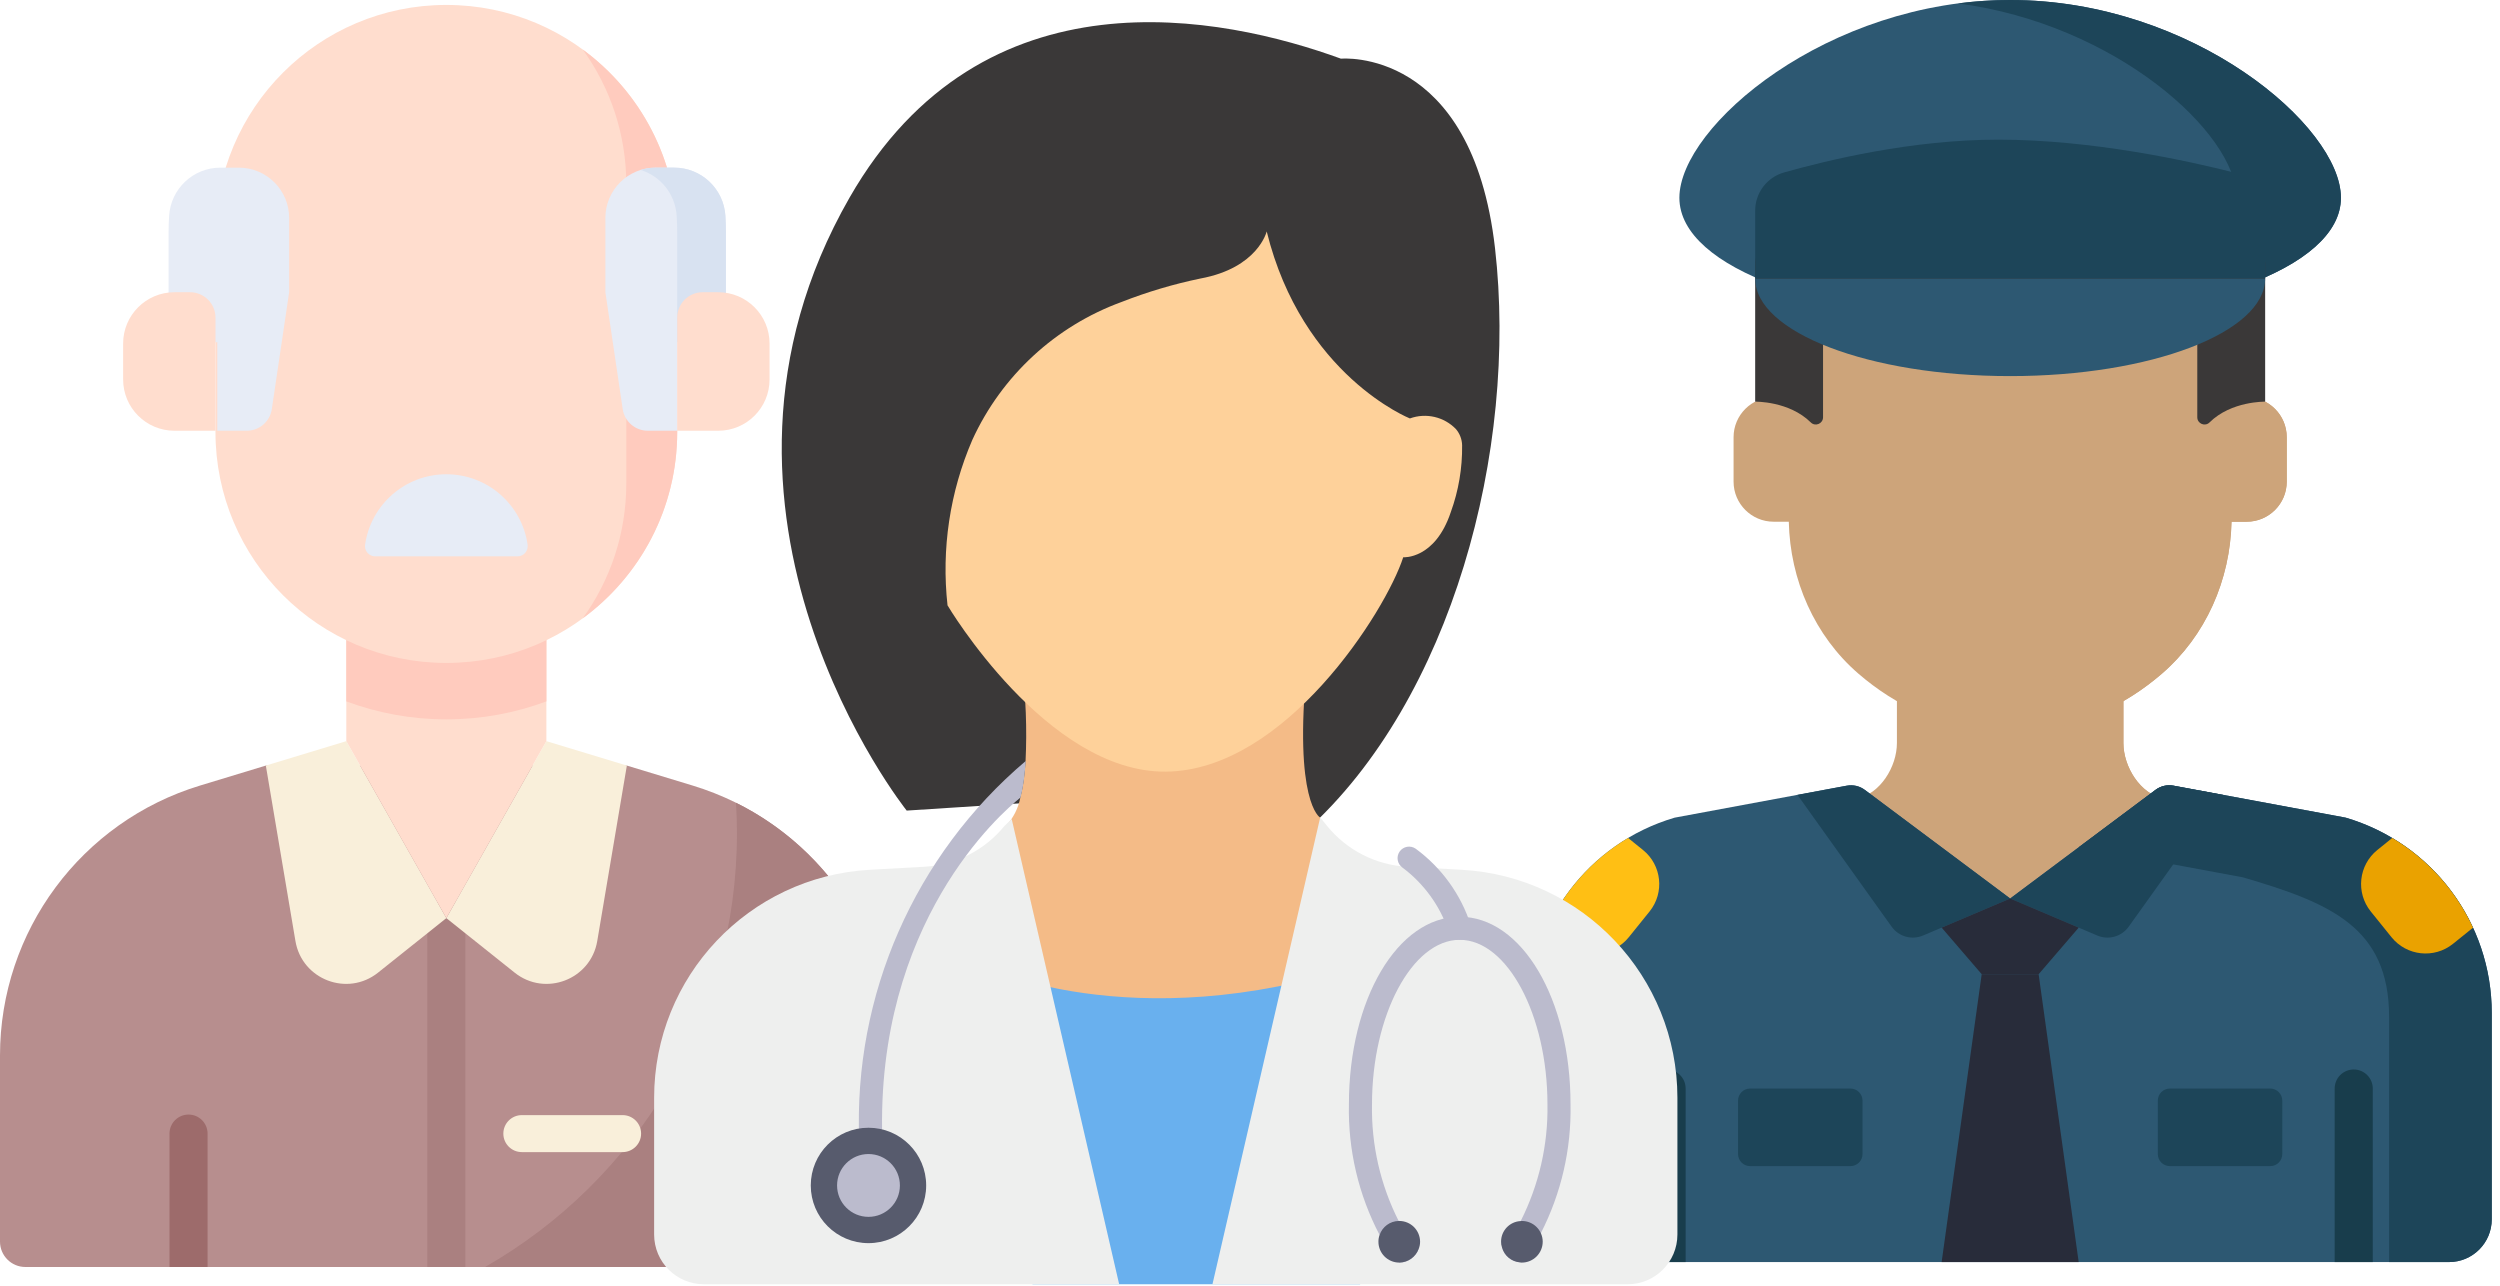 <svg width="175" height="90" viewBox="0 0 175 90" fill="none" xmlns="http://www.w3.org/2000/svg">
<path d="M62.489 73.886V86.912C62.489 87.894 61.693 88.69 60.711 88.69H1.778C0.796 88.69 0 87.894 0 86.912V73.886C0 65.187 5.69 57.513 14.012 54.986L18.608 53.59H43.881L48.476 54.986C56.798 57.513 62.489 65.187 62.489 73.886Z" fill="#B78E8E"/>
<path d="M31.244 62.936C30.508 62.936 29.911 63.533 29.911 64.269V88.69H32.577V64.269C32.577 63.533 31.98 62.936 31.244 62.936Z" fill="#AA8080"/>
<path d="M51.519 56.194C51.562 56.899 51.586 57.61 51.586 58.326C51.586 71.327 44.487 82.669 33.954 88.69H60.711C61.692 88.69 62.488 87.894 62.488 86.912V73.886C62.488 66.295 58.154 59.485 51.519 56.194Z" fill="#AA8080"/>
<path d="M31.244 64.269L36.026 68.085C38.165 69.792 41.351 68.574 41.807 65.875L43.88 53.59L38.247 51.88L31.244 64.269Z" fill="#F9EFDA"/>
<path d="M31.244 64.269L26.462 68.085C24.323 69.792 21.137 68.574 20.681 65.875L18.608 53.59L24.241 51.88L31.244 64.269Z" fill="#F9EFDA"/>
<path d="M38.247 51.88V44.697H24.241V51.88L31.244 64.269L38.247 51.88Z" fill="#FFDDCE"/>
<path d="M24.241 49.097C26.423 49.91 28.782 50.356 31.244 50.356C33.706 50.356 36.065 49.91 38.247 49.097V44.697H24.241V49.097H24.241Z" fill="#FFCBBE"/>
<path d="M31.244 0.345C22.319 0.345 15.083 7.58 15.083 16.506V30.245C15.083 39.17 22.319 46.406 31.244 46.406C40.169 46.406 47.405 39.17 47.405 30.245V16.506C47.405 7.58 40.169 0.345 31.244 0.345V0.345Z" fill="#FFDDCE"/>
<path d="M40.792 3.467C42.71 6.124 43.841 9.387 43.841 12.914V33.836C43.841 37.364 42.71 40.626 40.792 43.283C44.801 40.342 47.405 35.598 47.405 30.245V16.506C47.405 11.152 44.801 6.408 40.792 3.467Z" fill="#FFCBBE"/>
<path d="M50.623 79.353V88.69H47.957V79.353C47.957 78.617 48.554 78.019 49.29 78.019C50.026 78.019 50.623 78.617 50.623 79.353Z" fill="#9D6B6B"/>
<path d="M14.531 79.353V88.69H11.865V79.353C11.865 78.617 12.461 78.019 13.198 78.019C13.934 78.019 14.531 78.617 14.531 79.353Z" fill="#9D6B6B"/>
<path d="M26.26 38.945C25.823 38.945 25.494 38.555 25.557 38.122C25.956 35.338 28.35 33.199 31.244 33.199C34.138 33.199 36.533 35.338 36.932 38.122C36.994 38.555 36.666 38.945 36.229 38.945H26.26Z" fill="#E7ECF6"/>
<path d="M42.377 20.456L43.589 28.636C43.718 29.507 44.466 30.152 45.347 30.152H47.405V23.96H50.816V16.326C50.816 15.918 50.804 15.513 50.779 15.112C50.662 13.215 49.093 11.735 47.193 11.735H45.898C43.953 11.735 42.377 13.311 42.377 15.255V20.456H42.377Z" fill="#E7ECF6"/>
<path d="M50.779 15.111C50.662 13.215 49.093 11.734 47.193 11.734H45.898C45.53 11.734 45.176 11.791 44.843 11.896C46.236 12.327 47.273 13.583 47.367 15.111C47.392 15.513 47.405 15.918 47.405 16.326V23.96H50.816V16.326C50.816 15.918 50.804 15.513 50.779 15.111Z" fill="#D8E2F1"/>
<path d="M50.278 30.152H47.405V22.234C47.405 21.252 48.201 20.456 49.182 20.456H50.278C52.261 20.456 53.869 22.064 53.869 24.047V26.561C53.869 28.545 52.261 30.152 50.278 30.152Z" fill="#FFDDCE"/>
<path d="M20.24 20.456L19.028 28.636C18.899 29.507 18.151 30.152 17.27 30.152H15.212V23.96H11.8V16.326C11.8 15.918 11.813 15.513 11.838 15.112C11.954 13.215 13.523 11.735 15.424 11.735H16.719C18.663 11.735 20.24 13.311 20.24 15.255V20.456H20.24Z" fill="#E7ECF6"/>
<path d="M43.583 80.647H36.528C35.813 80.647 35.234 80.067 35.234 79.353C35.234 78.638 35.813 78.058 36.528 78.058H43.583C44.297 78.058 44.877 78.638 44.877 79.353C44.877 80.067 44.297 80.647 43.583 80.647Z" fill="#F9EFDA"/>
<path d="M12.211 30.152H15.084V22.234C15.084 21.252 14.288 20.456 13.306 20.456H12.21C10.227 20.456 8.619 22.064 8.619 24.047V26.561C8.619 28.545 10.227 30.152 12.211 30.152Z" fill="#FFDDCE"/>
<path d="M146.304 64.555L154.842 56.536L151.452 55.907C149.816 55.578 148.639 53.68 148.639 52.011V44.575H140.711H132.784V52.011C132.784 53.68 131.607 55.578 129.971 55.907L126.581 56.536L135.119 64.555C138.262 67.508 143.16 67.508 146.304 64.555Z" fill="#CDA47A"/>
<path d="M141.363 44.575V55.138C141.363 56.807 142.54 58.705 144.176 59.033L150.863 60.274L154.842 56.536L151.452 55.907C149.816 55.578 148.639 53.68 148.639 52.011V44.575H141.363Z" fill="#CDA47A"/>
<path d="M164.198 57.236L152.146 54.997C151.704 54.915 151.247 55.021 150.887 55.291L140.711 62.896L130.536 55.291C130.176 55.021 129.719 54.915 129.277 54.997L117.225 57.236C111.163 59.021 107 64.585 107 70.905V85.351C107 87.004 108.34 88.345 109.994 88.345H171.429C173.082 88.345 174.422 87.004 174.422 85.351V70.905C174.423 64.586 170.26 59.021 164.198 57.236Z" fill="#2D5872"/>
<path d="M164.198 57.236L152.146 54.997C151.704 54.915 151.247 55.022 150.887 55.291L145.543 59.285L157.012 61.415C163.075 63.2 167.237 64.875 167.237 71.195V88.345H171.429C173.082 88.345 174.423 87.004 174.423 85.351V70.905C174.423 64.586 170.26 59.021 164.198 57.236Z" fill="#1D4559"/>
<path d="M125.819 55.639L132.415 64.869C132.912 65.564 133.825 65.821 134.611 65.487L140.711 62.896L130.536 55.291C130.176 55.021 129.719 54.915 129.277 54.997L125.819 55.639Z" fill="#1D4559"/>
<path d="M155.604 55.639L149.008 64.869C148.511 65.564 147.598 65.821 146.811 65.487L140.711 62.896L150.887 55.291C151.247 55.021 151.704 54.915 152.146 54.997L155.604 55.639Z" fill="#1D4559"/>
<path d="M140.711 0C127.924 0 117.557 8.847 117.557 13.845C117.557 18.844 127.924 22.417 140.711 22.417C153.499 22.417 163.865 18.844 163.865 13.845C163.865 8.847 153.499 0 140.711 0Z" fill="#2D5872"/>
<path d="M140.711 0C139.469 0 138.249 0.085 137.06 0.24C148.112 1.684 156.562 9.332 156.562 13.845C156.562 18.359 148.112 21.709 137.06 22.317C138.249 22.382 139.469 22.416 140.711 22.416C153.499 22.416 163.865 18.844 163.865 13.845C163.865 8.846 153.499 0 140.711 0Z" fill="#1D4559"/>
<path d="M157.267 27.801H156.21V26.56V23.594C156.21 19.406 154.491 15.348 151.317 12.615C148.829 10.473 132.593 10.473 130.105 12.615C126.931 15.348 125.212 19.406 125.212 23.594V26.56V27.801H124.155C122.606 27.801 121.35 29.057 121.35 30.606V33.715C121.35 35.264 122.606 36.52 124.155 36.52H125.216C125.304 40.591 127.014 44.51 130.105 47.171C132.593 49.313 136.091 51.184 140.711 51.235C145.331 51.183 148.829 49.313 151.317 47.171C154.408 44.51 156.119 40.591 156.206 36.52H157.267C158.816 36.52 160.072 35.264 160.072 33.715V30.606C160.072 29.057 158.816 27.801 157.267 27.801Z" fill="#CDA47A"/>
<path d="M157.267 27.801H156.211V26.56V23.594C156.211 19.406 154.491 15.348 151.318 12.615C149.751 11.266 142.736 10.767 137.133 11.116C140.43 11.322 143.239 11.821 144.16 12.615C147.334 15.348 149.054 19.406 149.054 23.594V26.56L149.049 36.52C148.962 40.591 147.251 44.51 144.161 47.171C142.361 48.721 140.032 50.127 137.133 50.807C138.242 51.067 139.433 51.221 140.711 51.235C145.332 51.183 148.829 49.313 151.318 47.171C154.408 44.51 156.119 40.591 156.206 36.52H157.267C158.817 36.52 160.072 35.264 160.072 33.715V30.606C160.073 29.057 158.817 27.801 157.267 27.801Z" fill="#CDA47A"/>
<path d="M122.862 18.459V28.117C122.862 28.117 125.233 28.064 126.756 29.571C127.073 29.885 127.613 29.656 127.613 29.209V22.057H153.81V29.209C153.81 29.656 154.349 29.885 154.666 29.571C156.19 28.064 158.561 28.117 158.561 28.117V18.459C158.561 12.477 122.862 12.477 122.862 18.459Z" fill="#3A3838"/>
<path d="M140.711 26.327C130.853 26.327 122.862 23.267 122.862 19.493H158.561C158.561 23.267 150.569 26.327 140.711 26.327Z" fill="#2D5872"/>
<path d="M122.862 14.749V19.493H158.561V14.798C158.561 13.525 157.698 12.415 156.464 12.099C153.161 11.255 146.443 9.778 139.876 9.775C133.824 9.773 127.899 11.222 124.894 12.067C123.692 12.405 122.862 13.5 122.862 14.749Z" fill="#1D4559"/>
<path d="M140.712 62.896L135.915 64.934L138.719 68.194H142.705L145.509 64.934L140.712 62.896Z" fill="#282C3A"/>
<path d="M142.704 68.194H140.711H138.719L135.914 88.345H145.508L142.704 68.194Z" fill="#282C3A"/>
<path d="M158.915 81.629H151.892C151.425 81.629 151.047 81.251 151.047 80.784V77.043C151.047 76.576 151.425 76.198 151.892 76.198H158.915C159.381 76.198 159.76 76.576 159.76 77.043V80.784C159.76 81.251 159.381 81.629 158.915 81.629Z" fill="#1D4559"/>
<path d="M129.531 81.629H122.508C122.041 81.629 121.663 81.251 121.663 80.784V77.043C121.663 76.576 122.041 76.198 122.508 76.198H129.531C129.997 76.198 130.376 76.576 130.376 77.043V80.784C130.376 81.251 129.997 81.629 129.531 81.629Z" fill="#1D4559"/>
<path d="M109.71 66.066C111.027 67.128 112.955 66.921 114.017 65.604L115.469 63.804C116.531 62.487 116.324 60.559 115.007 59.497L113.966 58.658C111.476 60.139 109.511 62.34 108.312 64.938L109.71 66.066Z" fill="#FFBF14"/>
<path d="M173.111 64.938C171.912 62.34 169.947 60.139 167.456 58.658L166.416 59.497C165.099 60.559 164.892 62.487 165.954 63.804L167.405 65.604C168.467 66.921 170.395 67.128 171.712 66.066L173.111 64.938Z" fill="#EAA200"/>
<path d="M164.761 74.864C164.024 74.864 163.427 75.461 163.427 76.198V88.345H166.095V76.198C166.094 75.461 165.497 74.864 164.761 74.864Z" fill="#183D4C"/>
<path d="M116.662 74.864C115.925 74.864 115.328 75.461 115.328 76.198V88.345H117.995V76.198C117.995 75.461 117.398 74.864 116.662 74.864Z" fill="#183D4C"/>
<path d="M72.856 56.136L63.469 56.741C63.469 56.741 46.815 35.914 59.466 13.838C68.791 -2.429 85.645 1.117 93.866 4.107C93.866 4.107 103.035 3.245 104.651 17.372C106.267 31.499 101.623 48.969 91.428 58.153L72.856 56.136Z" fill="#3A3838"/>
<path d="M94.316 67.879L88.737 78.506L77.964 79.79L68.612 75.882L67.401 66.596L69.76 59.809L70.43 57.806C70.937 57.251 71.281 56.567 71.423 55.828C71.542 55.372 71.629 54.908 71.682 54.44C71.73 54.061 71.77 53.673 71.789 53.269C71.897 51.026 71.811 48.778 71.531 46.551C71.531 46.551 92.431 36.926 91.484 46.551C90.537 56.175 92.404 57.226 92.404 57.226L94.316 67.879Z" fill="#F4BB87"/>
<path d="M68.536 67.543C68.536 67.543 79.144 72.797 95.209 67.543V89.898H72.274L68.536 67.543Z" fill="#69B0EE"/>
<path d="M88.669 16.199C88.669 16.199 88.064 18.755 84.026 19.497C82.149 19.887 80.308 20.434 78.523 21.133C73.885 22.824 70.117 26.303 68.063 30.792C66.489 34.437 65.89 38.429 66.327 42.375C66.327 42.375 73.26 54.083 81.604 54.015C89.948 53.947 97.01 42.778 98.225 39.01C98.225 39.01 100.445 39.178 101.556 35.847C102.101 34.347 102.369 32.76 102.348 31.164C102.337 30.754 102.188 30.36 101.924 30.045C101.092 29.175 99.824 28.879 98.692 29.291C98.692 29.291 91.159 26.292 88.669 16.199Z" fill="#FED19A"/>
<path d="M92.414 57.221L84.872 89.898H113.937C115.859 89.898 117.419 88.339 117.419 86.416V76.846C117.418 68.368 110.8 61.365 102.336 60.886L98.48 60.671C96.304 60.548 94.28 59.515 92.904 57.825L92.414 57.221Z" fill="#EEEFEE"/>
<path d="M70.819 57.331L78.341 89.898H49.271C47.348 89.898 45.789 88.339 45.789 86.416V76.846C45.789 68.368 52.407 61.365 60.872 60.886L64.727 60.671C66.904 60.548 68.927 59.515 70.304 57.825L70.819 57.331Z" fill="#EEEFEE"/>
<path d="M102.181 64.173C97.836 64.173 94.424 69.939 94.424 77.303C94.356 80.485 95.095 83.632 96.572 86.451C96.962 87.147 97.432 87.795 97.973 88.381C98.572 88.364 99.1 87.983 99.305 87.42C98.749 86.838 98.277 86.18 97.905 85.465C96.626 82.938 95.986 80.135 96.04 77.302C96.04 71.061 98.85 65.788 102.181 65.788C105.512 65.788 108.322 71.061 108.322 77.302C108.37 80.138 107.727 82.943 106.448 85.474C106.098 86.144 105.658 86.764 105.14 87.315C105.296 87.896 105.8 88.316 106.4 88.365C106.965 87.742 107.456 87.055 107.862 86.317C109.288 83.53 110.001 80.433 109.937 77.302C109.938 69.939 106.528 64.173 102.181 64.173Z" fill="#BBBBCD"/>
<path d="M107.99 86.92C107.987 87.727 107.334 88.38 106.528 88.382C106.484 88.385 106.44 88.379 106.399 88.366C105.799 88.317 105.295 87.897 105.139 87.316C105.093 87.19 105.071 87.056 105.075 86.921C105.071 86.149 105.676 85.511 106.447 85.475C106.474 85.469 106.501 85.466 106.528 85.468C107.332 85.464 107.986 86.113 107.99 86.916V86.921V86.92Z" fill="#575B6D"/>
<path d="M99.406 86.92C99.407 87.092 99.374 87.262 99.309 87.421C99.103 87.984 98.575 88.365 97.976 88.382H97.944C97.139 88.378 96.489 87.725 96.49 86.92C96.488 86.76 96.515 86.601 96.571 86.451C96.764 85.872 97.301 85.478 97.911 85.467H97.944C98.748 85.466 99.402 86.115 99.406 86.92Z" fill="#575B6D"/>
<path d="M102.181 65.791C101.82 65.791 101.504 65.551 101.405 65.204C100.809 63.419 99.681 61.858 98.173 60.732C97.808 60.477 97.719 59.974 97.974 59.608C98.23 59.243 98.733 59.154 99.098 59.409C100.915 60.744 102.265 62.618 102.956 64.764C103.077 65.194 102.826 65.641 102.396 65.761C102.325 65.781 102.252 65.791 102.179 65.791H102.181V65.791Z" fill="#BBBBCD"/>
<path d="M71.8 53.269C71.775 53.673 71.736 54.06 71.692 54.44C71.639 54.908 71.553 55.372 71.434 55.828C70.033 56.951 61.283 64.573 61.761 79.762C61.776 80.21 61.425 80.586 60.977 80.602H60.953C60.516 80.601 60.159 80.254 60.145 79.818C59.733 69.645 64.033 59.851 71.8 53.269Z" fill="#BBBBCD"/>
<path d="M60.793 87.02C63.023 87.02 64.832 85.212 64.832 82.981C64.832 80.751 63.023 78.942 60.793 78.942C58.562 78.942 56.754 80.751 56.754 82.981C56.754 85.212 58.562 87.02 60.793 87.02Z" fill="#575B6D"/>
<path d="M60.794 85.18C62.008 85.18 62.993 84.196 62.993 82.981C62.993 81.767 62.008 80.782 60.794 80.782C59.58 80.782 58.595 81.767 58.595 82.981C58.595 84.196 59.58 85.18 60.794 85.18Z" fill="#BBBBCD"/>
</svg>
